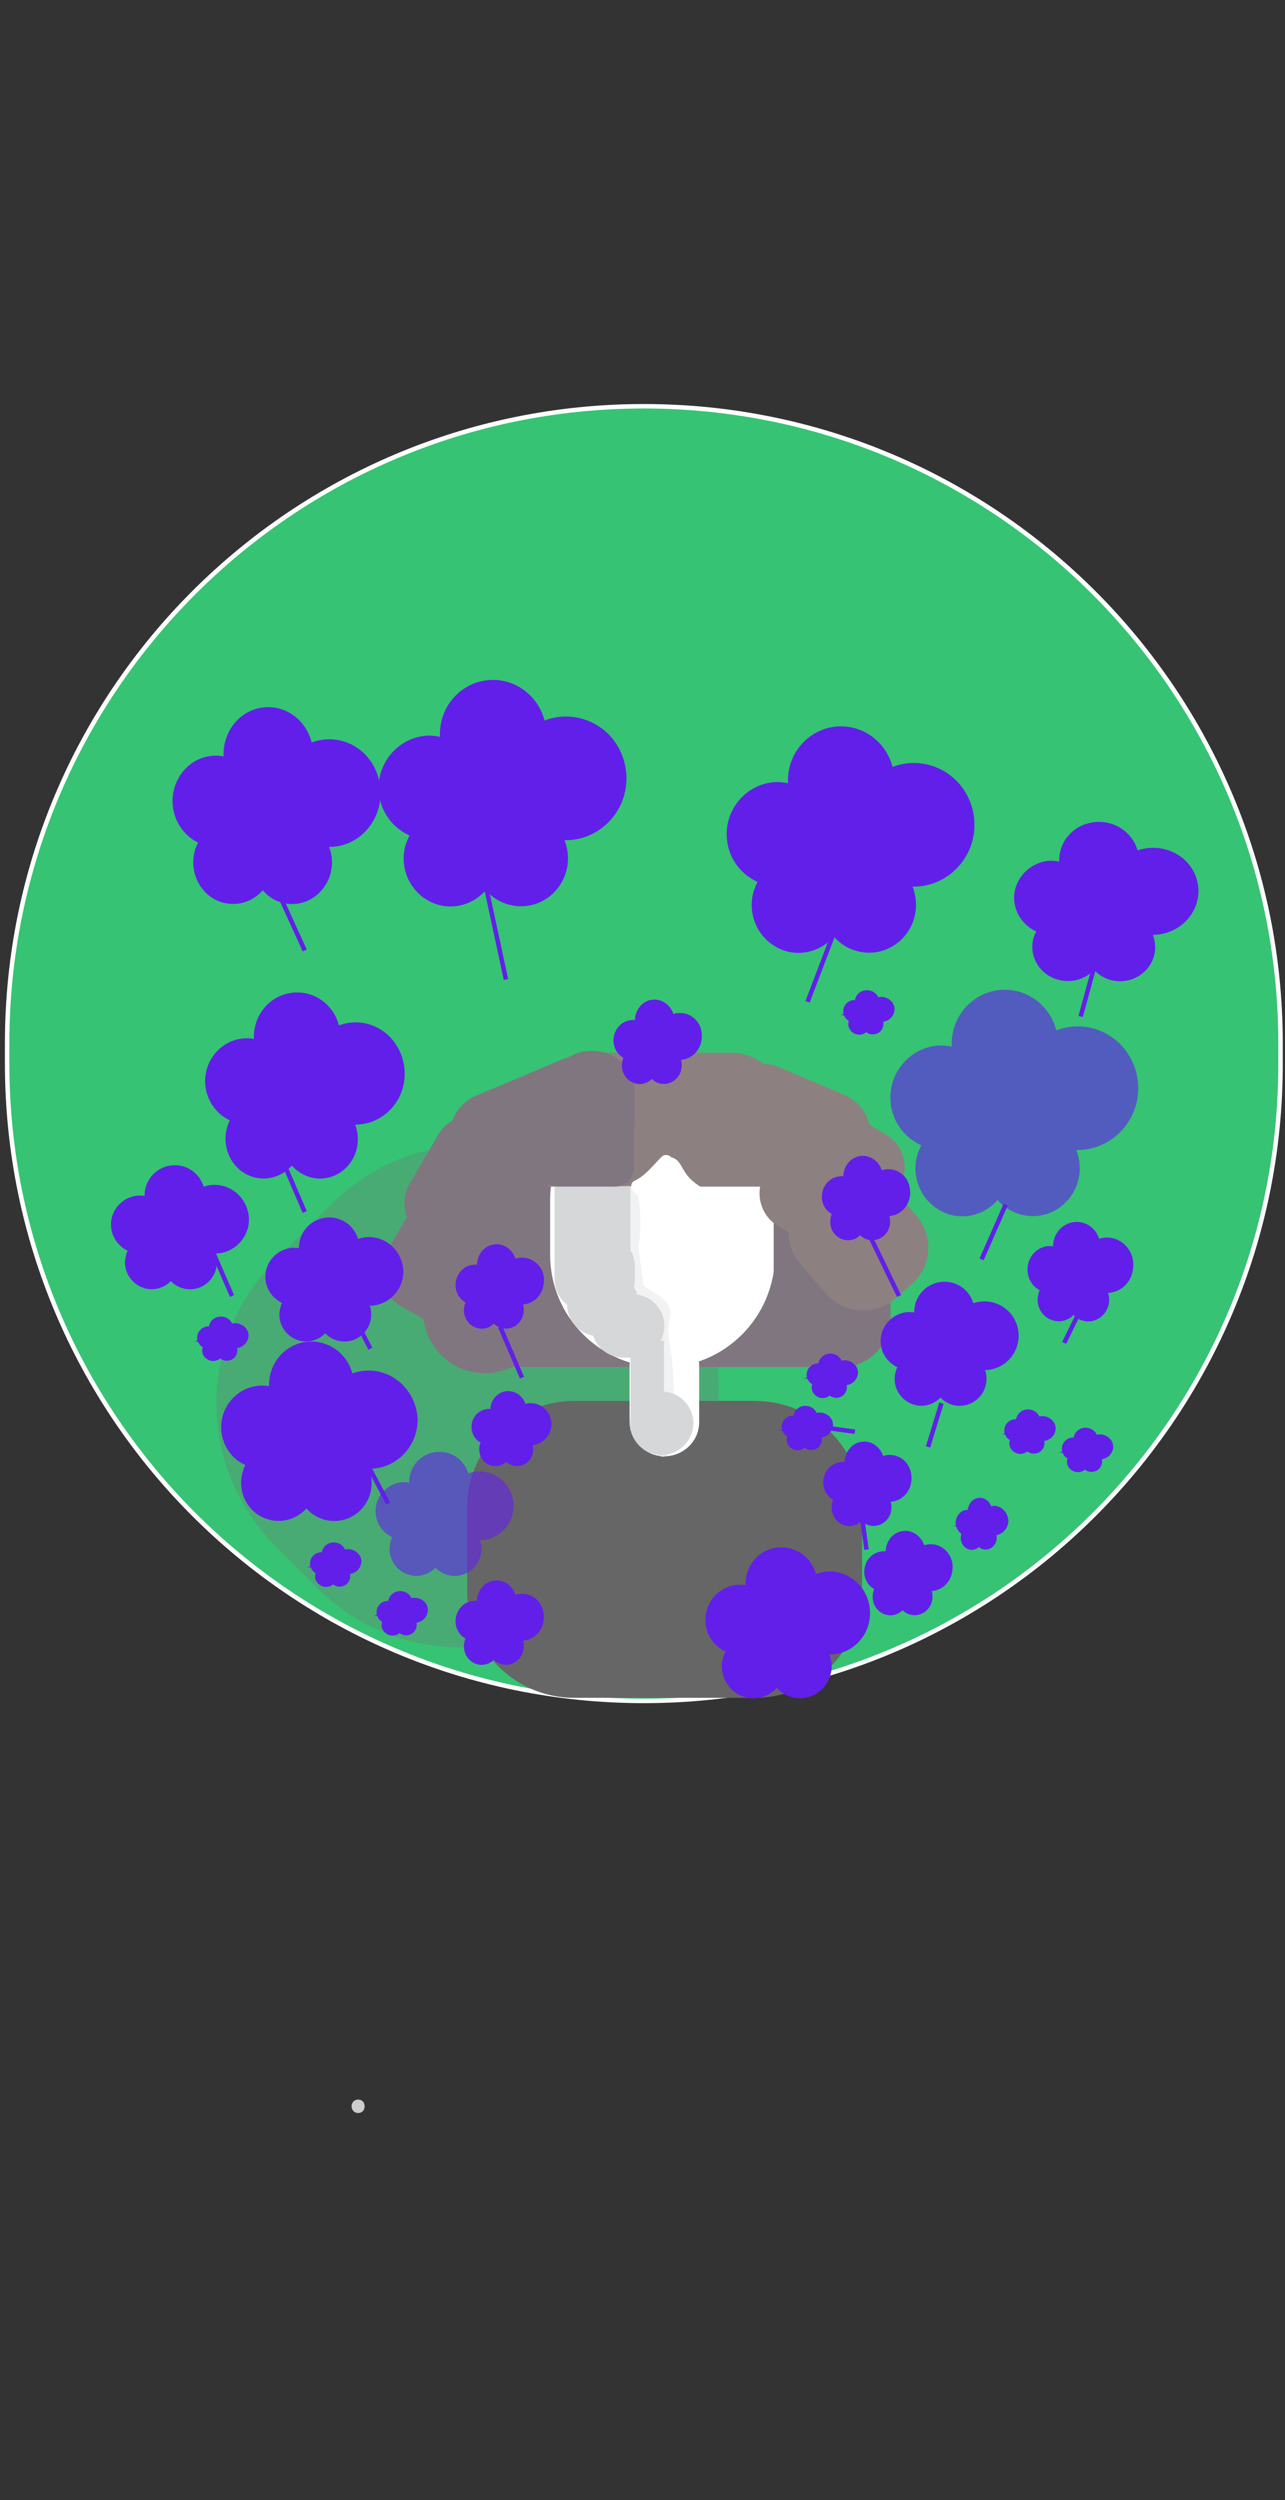 <?xml version="1.0" encoding="utf-8"?>
<!-- Generator: Adobe Illustrator 21.1.0, SVG Export Plug-In . SVG Version: 6.00 Build 0)  -->
<svg version="1.1" xmlns="http://www.w3.org/2000/svg" xmlns:xlink="http://www.w3.org/1999/xlink" x="0px" y="0px"
	 viewBox="0 0 288 560" style="enable-background:new 0 0 288 560;" xml:space="preserve">
<rect x="0" y="0" width="288" height="560" fill="#333333" stroke="none"/>
<style type="text/css">
	.st0{fill:#36C373;stroke:#FFFFFF;stroke-miterlimit:10;}
	.st1{fill:#48AB73;stroke:#48AB73;stroke-linecap:round;stroke-miterlimit:10;}
	.st2{fill:#807680;stroke:#807680;stroke-miterlimit:10;}
	.st3{fill:#F2F2F2;}
	.st4{fill:#FFFFFF;stroke:#FFFFFF;stroke-miterlimit:10;}
	.st5{fill:#FFFFFF;}
	.st6{fill:#666666;stroke:#666666;stroke-miterlimit:10;}
	.st7{fill:#8D8080;stroke:#8D8080;stroke-miterlimit:10;}
	.st8{fill:#E6E6E6;}
	.st9{fill:#D5D7D8;stroke:#D5D7D8;stroke-miterlimit:10;}
	.st10{fill:#CCCCCC;}
	.st11{fill:#999999;}
	.st12{fill:#898599;}
	.st13{fill:#621FEA;stroke:#621FEA;stroke-miterlimit:10;}
	.st14{opacity:0.63;}
	.st15{fill:none;stroke:#621FEA;stroke-miterlimit:10;}
	.st16{opacity:0.6;}
</style>
<g id="Layer_1">
	<path class="st0" d="M144.3,381L144.3,381C65.5,381,1.6,317.1,1.6,238.2v-4.5C1.6,154.9,65.5,91,144.3,91h0
		c78.8,0,142.7,63.9,142.7,142.7v4.5C287.1,317.1,223.2,381,144.3,381z"/>
	<path class="st1" d="M147.4,342.9L135,355.3c-17.6,17.6-46,17.6-63.6,0l-9.2-9.2c-17.6-17.6-17.6-46,0-63.6l12.4-12.4
		c17.6-17.6,46-17.6,63.6,0l9.2,9.2C165,296.8,165,325.3,147.4,342.9z"/>
	<rect x="114.6" y="258.5" class="st2" width="66.3" height="47.2"/>
	<g>
		<g>
			<path class="st3" d="M154,295c-3.2-2-6.3-4-9.5-6c-1.6-1-3.1,1.6-1.5,2.6c3.2,2,6.3,4,9.5,6C154.1,298.7,155.7,296.1,154,295
				L154,295z"/>
		</g>
	</g>
	<path class="st4" d="M148.5,305.8L148.5,305.8c-13.6,0-24.7-11.1-24.7-24.7v-12.4c0-13.6,11.1-24.7,24.7-24.7h0
		c13.6,0,24.7,11.1,24.7,24.7V281C173.2,294.7,162.2,305.8,148.5,305.8z"/>
	<g>
		<g>
			<path class="st5" d="M142.8,246.8c1.9,0,1.9-3,0-3C140.8,243.8,140.8,246.8,142.8,246.8L142.8,246.8z"/>
		</g>
	</g>
	<g>
		<g>
			<path class="st5" d="M141.4,247.1c-3.5,5.7-3.8,12.1-3,18.6c0.6,4.8,2.5,8.6-1.2,12.6c-1,1.1-2.1,1.6-2.5,3.2
				c-0.4,1.9,0.7,2.8,1.6,4.2c1.3,0.7,1.8,1.9,1.5,3.5c-0.1,0.2-0.2,0.4-0.2,0.6c0.2,0.8,0.1,1.2,0.7,2c2.8,3.6,12.4,2,16.2,1.3
				c1.9-0.3,1.1-3.2-0.8-2.9c-1.8,0.3-11.2,1.7-12.4-0.1c-0.5-0.7,0.3-2,0.1-2.8c-0.3-1.5-1.7-2-2.4-3.2c-1.7-2.9,0.9-3.5,2.4-5.2
				c2.4-2.9,1.1-6.5,0.6-9.8c-1.1-7-1.8-14,2-20.4C145,246.9,142.4,245.4,141.4,247.1L141.4,247.1z"/>
		</g>
	</g>
	<g>
		<g>
			<path class="st5" d="M144.9,257.8c-0.3-4.1,1.3-8.1,4.6-10.7c1.5-1.2,0-3.8-1.5-2.6c-4.2,3.2-6.5,8-6.1,13.3
				C142.1,259.7,145.1,259.8,144.9,257.8L144.9,257.8z"/>
		</g>
	</g>
	<g>
		<g>
			<path class="st5" d="M143.1,250.6c-2.8,5.4-3.5,11.2-2.3,17.1c0.4,1.9,3.3,1.1,2.9-0.8c-1-5.1-0.3-10.2,2-14.8
				C146.5,250.4,143.9,248.9,143.1,250.6L143.1,250.6z"/>
		</g>
	</g>
	<g>
		<g>
			<path class="st5" d="M-7.7,118.3c1.9,0,1.9-3,0-3C-9.7,115.3-9.7,118.3-7.7,118.3L-7.7,118.3z"/>
		</g>
	</g>
	<path class="st6" d="M169.2,379.8h-40.5c-13,0-23.5-10.5-23.5-23.5v-18.5c0-13,10.5-23.5,23.5-23.5h40.5c13,0,23.5,10.5,23.5,23.5
		v18.5C192.7,369.3,182.2,379.8,169.2,379.8z"/>
	<rect x="121.3" y="245.8" class="st7" width="54" height="19.5"/>
	<path class="st7" d="M163.8,236.3h-31c-6.4,0-11.5,5.1-11.5,11.5v0c0,6.4,5.1,11.5,11.5,11.5h31c6.4,0,11.5-5.1,11.5-11.5v0
		C175.3,241.5,170.1,236.3,163.8,236.3z"/>
	<path class="st4" d="M148.9,325.7L148.9,325.7c-4,0-7.3-3.3-7.3-7.3v-12.4c0-4,3.3-7.3,7.3-7.3h0c4,0,7.3,3.3,7.3,7.3v12.4
		C156.3,322.4,153,325.7,148.9,325.7z"/>
	<g>
		<path class="st3" d="M141.6,268.5c0.7,5.1,0.4,10.4-1.1,15.4c-0.2,0.6-0.4,1.2-0.2,1.8c0.1,0.7,0.7,1.3,1.2,1.8
			c1.9,1.8,3.9,3.4,6,4.9c0.4,0.3,0.9,0.6,1.1,1.1c0.3,0.7-0.1,1.4-0.3,2.2c-0.3,1.1-0.1,2.2,0.1,3.3c1.1,8.1,1.4,16.3,0.7,24.4"/>
		<g>
			<path class="st3" d="M140.1,268.5c0.3,2.6,0.5,5.1,0.3,7.7c-0.2,2.8-1.7,6.2-1.5,9c0.2,3,3.3,4.5,5.3,6.4c3.6,3.4,3.1,9,3.5,13.9
				c0.5,6,0.4,11.9,0,17.9c-0.1,1.9,2.9,1.9,3,0c0.4-6,0.5-11.9,0-17.9c-0.2-2.7-1-5.5-0.9-8.2c0-1.5,0.9-3.1,0.2-4.6
				c-1.6-3.5-7.8-4-7.9-8.4c-0.1-2.2,1.1-4.9,1.3-7.2c0.3-2.9,0.1-5.7-0.2-8.6C142.9,266.6,139.9,266.5,140.1,268.5L140.1,268.5z"/>
		</g>
	</g>
	<g>
		<g>
			<path class="st8" d="M148.6,326.3c1.9,0,1.9-3,0-3C146.7,323.3,146.7,326.3,148.6,326.3L148.6,326.3z"/>
		</g>
	</g>
	<g>
		<g>
			<path class="st3" d="M140.8,268.7c1.9,0,1.9-3,0-3C138.8,265.7,138.8,268.7,140.8,268.7L140.8,268.7z"/>
		</g>
	</g>
	<rect x="124.8" y="266.2" class="st9" width="16" height="20.4"/>
	<path class="st9" d="M141.8,303.6h-2.1c-3.7,0-6.6-3-6.6-6.6v0c0-3.7,3-6.6,6.6-6.6h2.1c3.7,0,6.6,3,6.6,6.6v0
		C148.4,300.6,145.5,303.6,141.8,303.6z"/>
	<path class="st9" d="M133.5,293.2h-2.1c-3.7,0-6.6-3-6.6-6.6v0c0-3.7,3-6.6,6.6-6.6h2.1c3.7,0,6.6,3,6.6,6.6v0
		C140.1,290.2,137.1,293.2,133.5,293.2z"/>
	<path class="st9" d="M135.2,293.2h-2.3c-3.7,0-6.6-3-6.6-6.6v-2.9c0-3.7,3-6.6,6.6-6.6h2.3c3.7,0,6.6,3,6.6,6.6v2.9
		C141.8,290.2,138.8,293.2,135.2,293.2z"/>
	<path class="st9" d="M136.1,298.8h-1.9c-3.7,0-6.6-3-6.6-6.6l0,0c0-3.7,3-6.6,6.6-6.6h1.9c3.7,0,6.6,3,6.6,6.6l0,0
		C142.7,295.8,139.8,298.8,136.1,298.8z"/>
	<rect x="141.8" y="300.8" class="st9" width="6.5" height="19.2"/>
	<path class="st9" d="M148.3,325.4L148.3,325.4c-3.7,0-6.6-3-6.6-6.6l0,0c0-3.7,3-6.6,6.6-6.6h0c3.7,0,6.6,3,6.6,6.6l0,0
		C154.9,322.4,151.9,325.4,148.3,325.4z"/>
	<path class="st2" d="M125.1,265.3h12.7c2.1,0,3.8-1.7,3.8-3.8v-16c0-2.1-1.7-3.8-3.8-3.8h-12.7c-2.1,0-3.8,1.7-3.8,3.8v16
		C121.3,263.6,123,265.3,125.1,265.3z"/>
	<path class="st2" d="M132.4,259.6h0.5c4.9,0,8.9-4,8.9-8.9v-5.9c0-4.9-4-8.9-8.9-8.9h-0.5c-4.9,0-8.9,4-8.9,8.9v5.9
		C123.5,255.7,127.5,259.6,132.4,259.6z"/>
	<g>
		<g>
			<path class="st10" d="M80.3,473.3c1.9,0,1.9-3,0-3C78.3,470.3,78.3,473.3,80.3,473.3L80.3,473.3z"/>
		</g>
	</g>
	<g>
		<g>
			<path class="st11" d="M122.3,248.8c1.9,0,1.9-3,0-3C120.4,245.8,120.4,248.8,122.3,248.8L122.3,248.8z"/>
		</g>
	</g>
	<g>
		<g>
			<path class="st12" d="M120.9,247.7c0.1,0.7,0.2,1.5,0.3,2.2c0.9-0.4,1.8-0.8,2.7-1.2c0,0.1-0.1-0.3-0.1-0.3c0,0-0.1-0.4-0.1-0.3
				c0-0.2,0-0.4,0-0.5c0,0,0-0.5,0-0.3c0.1-0.8-0.2-1.6-1-1.8c-0.7-0.2-1.7,0.2-1.8,1c-0.2,1.3-0.1,2.5,0.5,3.7
				c0.3,0.7,1.3,0.9,1.9,0.6c0.7-0.3,1-1,0.9-1.8c-0.1-0.7-0.2-1.5-0.3-2.2c-0.1-0.8-1.1-1.2-1.8-1
				C121.1,246.1,120.8,246.9,120.9,247.7L120.9,247.7z"/>
		</g>
	</g>
	<g>
		<g>
			<path class="st5" d="M143.9,267.4c2.8-1.2,4.9-2.9,6.3-5.7c-0.9-0.3-1.9-0.5-2.8-0.8c0.2,2.2,0.6,4.5,2.4,5.9
				c2.2,1.7,5.8,2.1,8.3,2.9c1.6,0.5,2.7-2.1,1.2-2.7c-1.9-0.8-3.7-1.9-5.1-3.5c-1-1.1-1.6-3-2.7-3.8c-2-1.4-3.6,0.5-4.3,2.2
				c1,0.3,1.9,0.5,2.9,0.8c0.2-0.7,0.5-1.4,0.7-2.1c0.5-1.4-1.5-2.5-2.5-1.5c-1.9,1.9-3.7,4.3-6.1,5.4c-1.4,0.7-0.6,2.8,0.8,2.8
				c2.7,0,8.4,1,7.5-3.4c-0.4-1.8-2.7-1.1-2.9,0.4c-0.3,2.3,0.1,4.2,1.1,6.2c0.8,1.7,3.4,0.2,2.6-1.5c-0.8-1.6-0.9-3-0.7-4.7
				c-1,0.1-2,0.3-2.9,0.4c-0.1-0.7-4-0.4-4.6-0.4c0.3,0.9,0.5,1.9,0.8,2.8c2.7-1.3,4.7-3.8,6.7-5.9c-0.8-0.5-1.7-1-2.5-1.5
				c-0.2,0.7-0.5,1.4-0.7,2.1c-0.6,1.9,2.2,2.5,2.9,0.8c-0.5-0.7-0.4-0.6,0.1,0.4c0.3,0.5,0.7,1.1,1.1,1.5c0.5,0.6,1,1.2,1.5,1.7
				c1.5,1.4,3.2,2.5,5,3.3c0.4-0.9,0.8-1.8,1.2-2.7c-1.7-0.5-3.5-1-5.2-1.6c-2.4-0.9-3.1-1.8-3.4-4.3c-0.1-1.3-2.1-2.2-2.8-0.8
				c-1,2-2.4,3.5-4.5,4.3C141.3,265.2,142.1,268.1,143.9,267.4L143.9,267.4z"/>
		</g>
	</g>
	<g>
		<g>
			<path class="st5" d="M156.8,281.6c1.9,0,1.9-3,0-3C154.8,278.6,154.8,281.6,156.8,281.6L156.8,281.6z"/>
		</g>
	</g>
	<g>
		<g>
			<path class="st5" d="M157.9,280.1c1.9,0,1.9-3,0-3C155.9,277.1,155.9,280.1,157.9,280.1L157.9,280.1z"/>
		</g>
	</g>
	<path class="st2" d="M104.2,281.7l-9-5.2c-3.9-2.2-5.2-7.2-3-11l6.4-11c2.2-3.9,7.2-5.2,11-3l9,5.2c3.9,2.2,5.2,7.2,3,11l-6.4,11
		C113,282.6,108.1,283.9,104.2,281.7z"/>
	<path class="st2" d="M108.7,307.1L108.7,307.1c-7.4,0-13.4-6-13.4-13.4V279c0-7.4,6-13.4,13.4-13.4h0c7.4,0,13.4,6,13.4,13.4v14.7
		C122.1,301.1,116.1,307.1,108.7,307.1z"/>
	<path class="st2" d="M188.4,305.8h-3.8c-5.9,0-10.7-4.8-10.7-10.7v-22.2c0-5.9,4.8-10.7,10.7-10.7h3.8c5.9,0,10.7,4.8,10.7,10.7
		V295C199.2,300.9,194.4,305.8,188.4,305.8z"/>
	<path class="st2" d="M134.4,257.4l-19.2,8.1c-4.7,2-10.1-0.2-12.1-4.9l-1.1-2.6c-2-4.7,0.2-10.1,4.9-12.1l19.2-8.1
		c4.7-2,10.1,0.2,12.1,4.9l1.1,2.6C141.3,250,139.1,255.4,134.4,257.4z"/>
	<path class="st7" d="M166.1,259.1l14.6,6.2c4.7,2,10.1-0.2,12.1-4.9l1.1-2.6c2-4.7-0.2-10.1-4.9-12.1l-14.6-6.2
		c-4.7-2-10.1,0.2-12.1,4.9l-1.1,2.6C159.2,251.7,161.4,257.1,166.1,259.1z"/>
	<path class="st7" d="M183.8,279.5l-9-5.2c-3.9-2.2-5.2-7.2-3-11l6.4-11c2.2-3.9,7.2-5.2,11-3l9,5.2c3.9,2.2,5.2,7.2,3,11l-6.4,11
		C192.6,280.4,187.7,281.7,183.8,279.5z"/>
	<path class="st2" d="M98.9,297.2l-9-5.2c-3.9-2.2-5.2-7.2-3-11l6.4-11c2.2-3.9,7.2-5.2,11-3l9,5.2c3.9,2.2,5.2,7.2,3,11l-6.4,11
		C107.7,298.2,102.8,299.5,98.9,297.2z"/>
	<path class="st7" d="M200.4,290.4l3.6-3.1c4.3-3.8,4.8-10.4,0.9-14.8l-5.7-6.5c-3.8-4.3-10.4-4.8-14.8-0.9l-3.6,3.1
		c-4.3,3.8-4.8,10.4-0.9,14.8l5.7,6.5C189.4,293.8,196.1,294.3,200.4,290.4z"/>
	<g>
		<path class="st13" d="M62.3,247.5c1.2,0.6,2.2,1.4,3,2.5c1.4-1.8,3.5-3,5.9-3.2c-1.1-1.5-1.8-3.4-2-5.4c-0.8,0.3-1.7,0.4-2.6,0.4
			c-2.2,0-4.2-0.8-5.7-2.1l-5.6,2.5l8.8-0.7C64.2,243.6,63.5,245.8,62.3,247.5z"/>
		<path class="st13" d="M79.7,229.5c-1.5,0-2.8,0.3-4.1,0.9c-0.8-4.3-4.5-7.6-9-7.6c-5.1,0-9.2,4.2-9.2,9.5c0,0.4,0,0.7,0.1,1.1
			c-0.9-0.3-1.9-0.4-2.9-0.3c-4.8,0.4-8.5,4.8-8.1,9.8c0.3,3.6,2.6,6.6,5.7,7.8c-0.4,0.7-0.7,1.4-0.9,2.3c-1.1,4.4,1.4,9,5.7,10.2
			c3.2,0.9,6.5-0.4,8.4-2.9c1.5,1.9,3.8,3.2,6.3,3.2c4.4,0,8-3.7,8-8.3c0-1.4-0.3-2.7-0.9-3.8c0.3,0,0.6,0,0.9,0
			c5.8,0,10.5-4.9,10.5-10.8C90.2,234.4,85.5,229.5,79.7,229.5z M60.9,239.7c1.6,1.3,3.6,2.1,5.7,2.1c0.9,0,1.8-0.1,2.6-0.4
			c0.2,2,0.9,3.9,2,5.4c-2.4,0.1-4.5,1.4-5.9,3.2c-0.8-1-1.8-1.9-3-2.5c1.2-1.7,1.9-3.8,1.7-6.1l-8.8,0.7L60.9,239.7z"/>
	</g>
	<g>
		<path class="st13" d="M36.2,277.7c0.8,0.4,1.5,0.9,2,1.6c0.9-1.2,2.4-2,4-2.1c-0.7-1-1.2-2.2-1.3-3.6c-0.6,0.2-1.2,0.3-1.8,0.3
			c-1.5,0-2.8-0.5-3.9-1.4l-3.8,1.6l6-0.5C37.5,275.2,37.1,276.6,36.2,277.7z"/>
		<path class="st13" d="M48.1,265.9c-1,0-1.9,0.2-2.8,0.6c-0.6-2.9-3.1-5-6.1-5c-3.5,0-6.3,2.8-6.3,6.3c0,0.2,0,0.5,0,0.7
			c-0.6-0.2-1.3-0.2-2-0.2c-3.3,0.3-5.8,3.2-5.5,6.5c0.2,2.4,1.8,4.3,3.9,5.1c-0.3,0.5-0.5,1-0.6,1.5c-0.8,2.9,1,5.9,3.9,6.7
			c2.2,0.6,4.4-0.3,5.7-1.9c1,1.3,2.6,2.1,4.3,2.1c3,0,5.5-2.5,5.5-5.5c0-0.9-0.2-1.8-0.6-2.5c0.2,0,0.4,0,0.6,0
			c4,0,7.2-3.2,7.2-7.2C55.2,269.1,52,265.9,48.1,265.9z M35.2,272.6c1.1,0.9,2.4,1.4,3.9,1.4c0.6,0,1.2-0.1,1.8-0.3
			c0.1,1.3,0.6,2.5,1.3,3.6c-1.6,0.1-3.1,0.9-4,2.1c-0.5-0.7-1.2-1.2-2-1.6c0.8-1.1,1.3-2.5,1.1-4l-6,0.5L35.2,272.6z"/>
	</g>
	<g class="st14">
		<path class="st13" d="M219.8,252.4c1.5,0.7,2.8,1.7,3.7,3c1.7-2.3,4.3-3.7,7.3-3.9c-1.4-1.9-2.2-4.2-2.4-6.6
			c-1,0.3-2.1,0.5-3.3,0.5c-2.7,0-5.2-1-7.1-2.6l-7,3l10.9-0.9C222.2,247.7,221.3,250.3,219.8,252.4z"/>
		<path class="st13" d="M241.5,230.4c-1.8,0-3.6,0.4-5.1,1.1c-1.1-5.3-5.7-9.3-11.2-9.3c-6.3,0-11.4,5.2-11.4,11.6
			c0,0.4,0,0.9,0.1,1.3c-1.2-0.3-2.4-0.5-3.7-0.4c-6,0.5-10.6,5.9-10.1,12c0.3,4.4,3.2,8.1,7.1,9.6c-0.5,0.8-0.9,1.8-1.2,2.8
			c-1.4,5.5,1.8,11,7.1,12.5c4,1.1,8.1-0.5,10.5-3.6c1.8,2.4,4.7,3.9,7.9,3.9c5.5,0,10-4.6,10-10.2c0-1.7-0.4-3.3-1.1-4.7
			c0.4,0,0.8,0.1,1.1,0.1c7.2,0,13.1-6,13.1-13.3C254.6,236.3,248.7,230.4,241.5,230.4z M218,242.8c2,1.6,4.4,2.6,7.1,2.6
			c1.1,0,2.2-0.2,3.3-0.5c0.2,2.5,1.1,4.7,2.4,6.6c-3,0.2-5.6,1.7-7.3,3.9c-1-1.3-2.2-2.3-3.7-3c1.5-2.1,2.3-4.7,2.1-7.4l-10.9,0.9
			L218,242.8z"/>
	</g>
	<g>
		<path class="st13" d="M208.8,303.9c0.8,0.4,1.5,0.9,2,1.6c0.9-1.2,2.4-2,4-2.1c-0.7-1-1.2-2.2-1.3-3.6c-0.6,0.2-1.2,0.3-1.8,0.3
			c-1.5,0-2.8-0.5-3.9-1.4l-3.8,1.6l6-0.5C210,301.3,209.6,302.8,208.8,303.9z"/>
		<path class="st13" d="M220.6,292c-1,0-1.9,0.2-2.8,0.6c-0.6-2.9-3.1-5-6.1-5c-3.5,0-6.3,2.8-6.3,6.3c0,0.2,0,0.5,0,0.7
			c-0.6-0.2-1.3-0.2-2-0.2c-3.3,0.3-5.8,3.2-5.5,6.5c0.2,2.4,1.8,4.3,3.9,5.1c-0.3,0.5-0.5,1-0.6,1.5c-0.8,2.9,1,5.9,3.9,6.7
			c2.2,0.6,4.4-0.3,5.7-1.9c1,1.3,2.6,2.1,4.3,2.1c3,0,5.5-2.5,5.5-5.5c0-0.9-0.2-1.8-0.6-2.5c0.2,0,0.4,0,0.6,0
			c4,0,7.2-3.2,7.2-7.2C227.8,295.2,224.6,292,220.6,292z M207.8,298.7c1.1,0.9,2.4,1.4,3.9,1.4c0.6,0,1.2-0.1,1.8-0.3
			c0.1,1.3,0.6,2.5,1.3,3.6c-1.6,0.1-3.1,0.9-4,2.1c-0.5-0.7-1.2-1.2-2-1.6c0.8-1.1,1.3-2.5,1.1-4l-6,0.5L207.8,298.7z"/>
	</g>
	<g>
		<path class="st13" d="M239.1,287.2c0.6,0.3,1.1,0.7,1.5,1.3c0.7-1,1.8-1.6,3-1.7c-0.6-0.8-0.9-1.8-1-2.8c-0.4,0.1-0.9,0.2-1.4,0.2
			c-1.1,0-2.2-0.4-3-1.1l-2.9,1.3l4.6-0.4C240.1,285.2,239.8,286.3,239.1,287.2z"/>
		<path class="st13" d="M248.1,277.7c-0.8,0-1.5,0.2-2.1,0.5c-0.4-2.3-2.4-4-4.7-4c-2.6,0-4.8,2.2-4.8,5c0,0.2,0,0.4,0,0.6
			c-0.5-0.1-1-0.2-1.5-0.2c-2.5,0.2-4.4,2.5-4.2,5.1c0.1,1.9,1.3,3.4,2.9,4.1c-0.2,0.4-0.4,0.8-0.5,1.2c-0.6,2.3,0.7,4.7,3,5.3
			c1.7,0.5,3.4-0.2,4.4-1.5c0.8,1,1.9,1.7,3.3,1.7c2.3,0,4.2-2,4.2-4.4c0-0.7-0.2-1.4-0.5-2c0.2,0,0.3,0,0.5,0c3,0,5.4-2.5,5.4-5.7
			C253.6,280.3,251.1,277.7,248.1,277.7z M238.4,283.1c0.8,0.7,1.8,1.1,3,1.1c0.5,0,0.9-0.1,1.4-0.2c0.1,1.1,0.5,2,1,2.8
			c-1.2,0.1-2.3,0.7-3,1.7c-0.4-0.5-0.9-1-1.5-1.3c0.6-0.9,1-2,0.9-3.2l-4.6,0.4L238.4,283.1z"/>
	</g>
	<g>
		<path class="st13" d="M191.9,334.3c0.5,0.3,1,0.6,1.3,1.1c0.6-0.8,1.5-1.3,2.5-1.4c-0.5-0.7-0.8-1.5-0.8-2.4
			c-0.4,0.1-0.7,0.2-1.1,0.2c-0.9,0-1.8-0.3-2.5-0.9l-2.4,1.1l3.8-0.3C192.7,332.6,192.4,333.6,191.9,334.3z"/>
		<path class="st13" d="M199.4,326.4c-0.6,0-1.2,0.1-1.8,0.4c-0.4-1.9-2-3.4-3.9-3.4c-2.2,0-3.9,1.9-3.9,4.2c0,0.2,0,0.3,0,0.5
			c-0.4-0.1-0.8-0.2-1.3-0.1c-2.1,0.2-3.6,2.1-3.5,4.3c0.1,1.6,1.1,2.9,2.4,3.4c-0.2,0.3-0.3,0.6-0.4,1c-0.5,2,0.6,4,2.5,4.5
			c1.4,0.4,2.8-0.2,3.6-1.3c0.6,0.9,1.6,1.4,2.7,1.4c1.9,0,3.5-1.6,3.5-3.7c0-0.6-0.1-1.2-0.4-1.7c0.1,0,0.3,0,0.4,0
			c2.5,0,4.5-2.1,4.5-4.8S201.9,326.4,199.4,326.4z M191.3,330.9c0.7,0.6,1.5,0.9,2.5,0.9c0.4,0,0.8-0.1,1.1-0.2
			c0.1,0.9,0.4,1.7,0.8,2.4c-1,0.1-1.9,0.6-2.5,1.4c-0.3-0.5-0.8-0.8-1.3-1.1c0.5-0.7,0.8-1.7,0.7-2.7l-3.8,0.3L191.3,330.9z"/>
	</g>
	<g>
		<path class="st13" d="M171.6,367c1,0.5,1.8,1.1,2.5,2c1.1-1.5,2.9-2.5,4.8-2.6c-0.9-1.2-1.5-2.7-1.6-4.4c-0.7,0.2-1.4,0.3-2.2,0.3
			c-1.8,0-3.4-0.6-4.7-1.7l-4.6,2l7.2-0.6C173.1,363.9,172.6,365.7,171.6,367z"/>
		<path class="st13" d="M185.9,352.5c-1.2,0-2.3,0.3-3.4,0.7c-0.7-3.5-3.7-6.1-7.4-6.1c-4.2,0-7.5,3.4-7.5,7.7c0,0.3,0,0.6,0.1,0.9
			c-0.8-0.2-1.6-0.3-2.4-0.2c-4,0.3-7,3.9-6.7,7.9c0.2,2.9,2.1,5.3,4.7,6.3c-0.3,0.6-0.6,1.2-0.8,1.8c-0.9,3.6,1.2,7.3,4.7,8.2
			c2.6,0.7,5.3-0.3,6.9-2.4c1.2,1.6,3.1,2.6,5.2,2.6c3.7,0,6.6-3,6.6-6.7c0-1.1-0.3-2.2-0.8-3.1c0.2,0,0.5,0,0.8,0
			c4.8,0,8.6-3.9,8.6-8.8C194.5,356.4,190.6,352.5,185.9,352.5z M170.4,360.7c1.3,1.1,2.9,1.7,4.7,1.7c0.8,0,1.5-0.1,2.2-0.3
			c0.1,1.6,0.7,3.1,1.6,4.4c-2,0.1-3.7,1.1-4.8,2.6c-0.6-0.8-1.5-1.5-2.5-2c1-1.4,1.5-3.1,1.4-4.9l-7.2,0.6L170.4,360.7z"/>
	</g>
	<g>
		<path class="st13" d="M201.1,354.4c0.5,0.3,1,0.6,1.3,1.1c0.6-0.8,1.5-1.3,2.5-1.4c-0.5-0.7-0.8-1.5-0.8-2.4
			c-0.4,0.1-0.7,0.2-1.1,0.2c-0.9,0-1.8-0.3-2.5-0.9l-2.4,1.1l3.8-0.3C201.9,352.7,201.6,353.6,201.1,354.4z"/>
		<path class="st13" d="M208.6,346.4c-0.6,0-1.2,0.1-1.8,0.4c-0.4-1.9-2-3.4-3.9-3.4c-2.2,0-3.9,1.9-3.9,4.2c0,0.2,0,0.3,0,0.5
			c-0.4-0.1-0.8-0.2-1.3-0.1c-2.1,0.2-3.6,2.1-3.5,4.3c0.1,1.6,1.1,2.9,2.4,3.4c-0.2,0.3-0.3,0.6-0.4,1c-0.5,2,0.6,4,2.5,4.5
			c1.4,0.4,2.8-0.2,3.6-1.3c0.6,0.9,1.6,1.4,2.7,1.4c1.9,0,3.5-1.6,3.5-3.7c0-0.6-0.1-1.2-0.4-1.7c0.1,0,0.3,0,0.4,0
			c2.5,0,4.5-2.1,4.5-4.8C213.1,348.6,211.1,346.4,208.6,346.4z M200.5,350.9c0.7,0.6,1.5,0.9,2.5,0.9c0.4,0,0.8-0.1,1.1-0.2
			c0.1,0.9,0.4,1.7,0.8,2.4c-1,0.1-1.9,0.6-2.5,1.4c-0.3-0.5-0.8-0.8-1.3-1.1c0.5-0.7,0.8-1.7,0.7-2.7l-3.8,0.3L200.5,350.9z"/>
	</g>
	<g>
		<path class="st13" d="M218.6,342.5c0.3,0.1,0.5,0.4,0.7,0.6c0.3-0.5,0.8-0.8,1.4-0.8c-0.3-0.4-0.4-0.9-0.5-1.4
			c-0.2,0.1-0.4,0.1-0.6,0.1c-0.5,0-1-0.2-1.4-0.5l-1.4,0.6l2.1-0.2C219,341.5,218.9,342,218.6,342.5z"/>
		<path class="st13" d="M222.8,337.8c-0.4,0-0.7,0.1-1,0.2c-0.2-1.1-1.1-2-2.2-2c-1.2,0-2.2,1.1-2.2,2.5c0,0.1,0,0.2,0,0.3
			c-0.2-0.1-0.5-0.1-0.7-0.1c-1.2,0.1-2.1,1.3-2,2.6c0.1,0.9,0.6,1.7,1.4,2c-0.1,0.2-0.2,0.4-0.2,0.6c-0.3,1.2,0.3,2.3,1.4,2.7
			c0.8,0.2,1.6-0.1,2.1-0.8c0.4,0.5,0.9,0.8,1.5,0.8c1.1,0,2-1,2-2.2c0-0.4-0.1-0.7-0.2-1c0.1,0,0.1,0,0.2,0c1.4,0,2.6-1.3,2.6-2.8
			C225.4,339.1,224.2,337.8,222.8,337.8z M218.2,340.4c0.4,0.3,0.9,0.5,1.4,0.5c0.2,0,0.4,0,0.6-0.1c0,0.5,0.2,1,0.5,1.4
			c-0.6,0-1.1,0.4-1.4,0.8c-0.2-0.3-0.4-0.5-0.7-0.6c0.3-0.4,0.5-1,0.4-1.6l-2.1,0.2L218.2,340.4z"/>
	</g>
	<g>
		<path class="st13" d="M144.9,235.3c0.5,0.3,1,0.6,1.3,1.1c0.6-0.8,1.5-1.3,2.5-1.4c-0.5-0.7-0.8-1.5-0.8-2.4
			c-0.4,0.1-0.7,0.2-1.1,0.2c-0.9,0-1.8-0.3-2.5-0.9l-2.4,1.1l3.8-0.3C145.7,233.6,145.4,234.6,144.9,235.3z"/>
		<path class="st13" d="M152.4,227.4c-0.6,0-1.2,0.1-1.8,0.4c-0.4-1.9-2-3.4-3.9-3.4c-2.2,0-3.9,1.9-3.9,4.2c0,0.2,0,0.3,0,0.5
			c-0.4-0.1-0.8-0.2-1.3-0.1c-2.1,0.2-3.6,2.1-3.5,4.3c0.1,1.6,1.1,2.9,2.4,3.4c-0.2,0.3-0.3,0.6-0.4,1c-0.5,2,0.6,4,2.5,4.5
			c1.4,0.4,2.8-0.2,3.6-1.3c0.6,0.9,1.6,1.4,2.7,1.4c1.9,0,3.5-1.6,3.5-3.7c0-0.6-0.1-1.2-0.4-1.7c0.1,0,0.3,0,0.4,0
			c2.5,0,4.5-2.1,4.5-4.8C156.9,229.5,154.9,227.4,152.4,227.4z M144.3,231.9c0.7,0.6,1.5,0.9,2.5,0.9c0.4,0,0.8-0.1,1.1-0.2
			c0.1,0.9,0.4,1.7,0.8,2.4c-1,0.1-1.9,0.6-2.5,1.4c-0.3-0.5-0.8-0.8-1.3-1.1c0.5-0.7,0.8-1.7,0.7-2.7l-3.8,0.3L144.3,231.9z"/>
	</g>
	<g>
		<path class="st13" d="M183.1,193.4c1.5,0.7,2.8,1.7,3.7,3c1.7-2.3,4.3-3.7,7.3-3.9c-1.4-1.9-2.2-4.2-2.4-6.6
			c-1,0.3-2.1,0.5-3.3,0.5c-2.7,0-5.2-1-7.1-2.6l-7,3l10.9-0.9C185.5,188.7,184.6,191.3,183.1,193.4z"/>
		<path class="st13" d="M204.8,171.4c-1.8,0-3.6,0.4-5.1,1.1c-1.1-5.3-5.7-9.3-11.2-9.3c-6.3,0-11.4,5.2-11.4,11.6
			c0,0.4,0,0.9,0.1,1.3c-1.2-0.3-2.4-0.5-3.7-0.4c-6,0.5-10.6,5.9-10.1,12c0.3,4.4,3.2,8.1,7.1,9.6c-0.5,0.8-0.9,1.8-1.2,2.8
			c-1.4,5.5,1.8,11,7.1,12.5c4,1.1,8.1-0.5,10.5-3.6c1.8,2.4,4.7,3.9,7.9,3.9c5.5,0,10-4.6,10-10.2c0-1.7-0.4-3.3-1.1-4.7
			c0.4,0,0.8,0.1,1.1,0.1c7.2,0,13.1-6,13.1-13.3C217.9,177.3,212,171.4,204.8,171.4z M181.3,183.8c2,1.6,4.4,2.6,7.1,2.6
			c1.1,0,2.2-0.2,3.3-0.5c0.2,2.5,1.1,4.7,2.4,6.6c-3,0.2-5.6,1.7-7.3,3.9c-1-1.3-2.2-2.3-3.7-3c1.5-2.1,2.3-4.7,2.1-7.4l-10.9,0.9
			L181.3,183.8z"/>
	</g>
	<g>
		<path class="st13" d="M55.7,185.1c1.2,0.6,2.3,1.5,3.1,2.6c1.4-1.9,3.6-3.2,6.1-3.4c-1.1-1.6-1.9-3.6-2-5.7
			c-0.9,0.3-1.8,0.4-2.8,0.4c-2.3,0-4.3-0.8-6-2.2l-5.9,2.6l9.1-0.8C57.7,181.1,57,183.3,55.7,185.1z"/>
		<path class="st13" d="M73.8,166.1c-1.5,0-3,0.3-4.3,0.9c-0.9-4.6-4.7-8.1-9.4-8.1c-5.3,0-9.5,4.5-9.5,10.1c0,0.4,0,0.8,0.1,1.1
			c-1-0.3-2-0.4-3.1-0.3c-5,0.4-8.8,5.1-8.4,10.4c0.3,3.8,2.7,7,5.9,8.3c-0.4,0.7-0.8,1.5-1,2.4c-1.2,4.7,1.5,9.6,6,10.8
			c3.4,0.9,6.8-0.4,8.8-3.1c1.5,2.1,3.9,3.4,6.6,3.4c4.6,0,8.4-4,8.4-8.8c0-1.5-0.3-2.9-1-4.1c0.3,0,0.6,0.1,1,0.1
			c6,0,10.9-5.2,10.9-11.5C84.8,171.2,79.9,166.1,73.8,166.1z M54.2,176.8c1.6,1.4,3.7,2.2,6,2.2c1,0,1.9-0.2,2.8-0.4
			c0.2,2.1,0.9,4.1,2,5.7c-2.5,0.1-4.7,1.4-6.1,3.4c-0.8-1.1-1.9-2-3.1-2.6c1.3-1.8,1.9-4.1,1.8-6.4l-9.1,0.8L54.2,176.8z"/>
	</g>
	<g>
		<path class="st13" d="M105.2,183c1.5,0.7,2.8,1.7,3.7,3c1.7-2.3,4.3-3.7,7.3-3.9c-1.4-1.9-2.2-4.2-2.4-6.6c-1,0.3-2.1,0.5-3.3,0.5
			c-2.7,0-5.2-1-7.1-2.6l-7,3l10.9-0.9C107.5,178.3,106.7,180.9,105.2,183z"/>
		<path class="st13" d="M126.8,161c-1.8,0-3.6,0.4-5.1,1.1c-1.1-5.3-5.7-9.3-11.2-9.3c-6.3,0-11.4,5.2-11.4,11.6
			c0,0.4,0,0.9,0.1,1.3c-1.2-0.3-2.4-0.5-3.7-0.4c-6,0.5-10.6,5.9-10.1,12c0.3,4.4,3.2,8.1,7.1,9.6c-0.5,0.8-0.9,1.8-1.2,2.8
			c-1.4,5.5,1.8,11,7.1,12.5c4,1.1,8.1-0.5,10.5-3.6c1.8,2.4,4.7,3.9,7.9,3.9c5.5,0,10-4.6,10-10.2c0-1.7-0.4-3.3-1.1-4.7
			c0.4,0,0.8,0.1,1.1,0.1c7.2,0,13.1-6,13.1-13.3C139.9,166.9,134.1,161,126.8,161z M103.4,173.4c2,1.6,4.4,2.6,7.1,2.6
			c1.1,0,2.2-0.2,3.3-0.5c0.2,2.5,1.1,4.7,2.4,6.6c-3,0.2-5.6,1.7-7.3,3.9c-1-1.3-2.2-2.3-3.7-3c1.5-2.1,2.3-4.7,2.1-7.4l-10.9,0.9
			L103.4,173.4z"/>
	</g>
	<g>
		<path class="st13" d="M242.4,205.8c1.1,0.5,2,1.2,2.8,2.1c1.3-1.6,3.2-2.6,5.4-2.7c-1-1.3-1.6-2.9-1.8-4.6
			c-0.8,0.2-1.6,0.3-2.4,0.3c-2,0-3.8-0.7-5.3-1.8l-5.2,2.1l8.1-0.6C244.1,202.5,243.5,204.3,242.4,205.8z"/>
		<path class="st13" d="M258.4,190.4c-1.3,0-2.6,0.3-3.8,0.7c-0.8-3.7-4.2-6.5-8.3-6.5c-4.7,0-8.4,3.6-8.4,8.1c0,0.3,0,0.6,0.1,0.9
			c-0.9-0.2-1.8-0.3-2.7-0.3c-4.4,0.3-7.8,4.1-7.5,8.4c0.3,3.1,2.4,5.7,5.2,6.7c-0.4,0.6-0.7,1.2-0.9,1.9c-1,3.8,1.3,7.7,5.3,8.7
			c3,0.8,6-0.3,7.8-2.5c1.4,1.7,3.5,2.8,5.8,2.8c4.1,0,7.4-3.2,7.4-7.1c0-1.2-0.3-2.3-0.8-3.3c0.3,0,0.6,0,0.8,0
			c5.3,0,9.7-4.2,9.7-9.3C268.1,194.5,263.8,190.4,258.4,190.4z M241.1,199.1c1.4,1.1,3.3,1.8,5.3,1.8c0.8,0,1.7-0.1,2.4-0.3
			c0.2,1.7,0.8,3.3,1.8,4.6c-2.2,0.1-4.1,1.2-5.4,2.7c-0.7-0.9-1.6-1.6-2.8-2.1c1.1-1.5,1.7-3.3,1.6-5.2l-8.1,0.6L241.1,199.1z"/>
	</g>
	<g>
		<path class="st13" d="M73.8,351.5c0.3,0.1,0.5,0.3,0.7,0.5c0.3-0.4,0.8-0.7,1.4-0.7c-0.3-0.3-0.4-0.8-0.5-1.2
			c-0.2,0.1-0.4,0.1-0.6,0.1c-0.5,0-1-0.2-1.4-0.5l-1.4,0.6l2.1-0.2C74.2,350.6,74.1,351.1,73.8,351.5z"/>
		<path class="st13" d="M78,347.5c-0.4,0-0.7,0.1-1,0.2c-0.2-1-1.1-1.7-2.2-1.7c-1.2,0-2.2,0.9-2.2,2.1c0,0.1,0,0.2,0,0.2
			c-0.2-0.1-0.5-0.1-0.7-0.1c-1.2,0.1-2,1.1-1.9,2.2c0.1,0.8,0.6,1.5,1.4,1.7c-0.1,0.2-0.2,0.3-0.2,0.5c-0.3,1,0.3,2,1.4,2.3
			c0.8,0.2,1.6-0.1,2-0.7c0.4,0.4,0.9,0.7,1.5,0.7c1.1,0,1.9-0.8,1.9-1.9c0-0.3-0.1-0.6-0.2-0.9c0.1,0,0.1,0,0.2,0
			c1.4,0,2.5-1.1,2.5-2.4C80.5,348.6,79.4,347.5,78,347.5z M73.5,349.7c0.4,0.3,0.9,0.5,1.4,0.5c0.2,0,0.4,0,0.6-0.1
			c0,0.4,0.2,0.9,0.5,1.2c-0.6,0-1.1,0.3-1.4,0.7c-0.2-0.2-0.4-0.4-0.7-0.5c0.3-0.4,0.4-0.9,0.4-1.4l-2.1,0.2L73.5,349.7z"/>
	</g>
	<g>
		<path class="st13" d="M88.7,362.4c0.3,0.1,0.5,0.3,0.7,0.5c0.3-0.4,0.8-0.7,1.4-0.7c-0.3-0.3-0.4-0.8-0.5-1.2
			c-0.2,0.1-0.4,0.1-0.6,0.1c-0.5,0-1-0.2-1.4-0.5l-1.4,0.6l2.1-0.2C89.2,361.5,89,362,88.7,362.4z"/>
		<path class="st13" d="M92.9,358.4c-0.4,0-0.7,0.1-1,0.2c-0.2-1-1.1-1.7-2.2-1.7c-1.2,0-2.2,0.9-2.2,2.1c0,0.1,0,0.2,0,0.2
			c-0.2-0.1-0.5-0.1-0.7-0.1c-1.2,0.1-2,1.1-1.9,2.2c0.1,0.8,0.6,1.5,1.4,1.7c-0.1,0.2-0.2,0.3-0.2,0.5c-0.3,1,0.3,2,1.4,2.3
			c0.8,0.2,1.6-0.1,2-0.7c0.4,0.4,0.9,0.7,1.5,0.7c1.1,0,1.9-0.8,1.9-1.9c0-0.3-0.1-0.6-0.2-0.9c0.1,0,0.1,0,0.2,0
			c1.4,0,2.5-1.1,2.5-2.4C95.4,359.4,94.3,358.4,92.9,358.4z M88.4,360.6c0.4,0.3,0.9,0.5,1.4,0.5c0.2,0,0.4,0,0.6-0.1
			c0,0.4,0.2,0.9,0.5,1.2c-0.6,0-1.1,0.3-1.4,0.7c-0.2-0.2-0.4-0.4-0.7-0.5c0.3-0.4,0.4-0.9,0.4-1.4l-2.1,0.2L88.4,360.6z"/>
	</g>
	<g>
		<path class="st13" d="M48.5,300.9c0.3,0.1,0.5,0.3,0.7,0.5c0.3-0.4,0.8-0.7,1.4-0.7c-0.3-0.3-0.4-0.8-0.5-1.2
			c-0.2,0.1-0.4,0.1-0.6,0.1c-0.5,0-1-0.2-1.4-0.5l-1.4,0.6l2.1-0.2C49,300.1,48.8,300.6,48.5,300.9z"/>
		<path class="st13" d="M52.7,296.9c-0.4,0-0.7,0.1-1,0.2c-0.2-1-1.1-1.7-2.2-1.7c-1.2,0-2.2,0.9-2.2,2.1c0,0.1,0,0.2,0,0.2
			c-0.2-0.1-0.5-0.1-0.7-0.1c-1.2,0.1-2,1.1-1.9,2.2c0.1,0.8,0.6,1.5,1.4,1.7c-0.1,0.2-0.2,0.3-0.2,0.5c-0.3,1,0.3,2,1.4,2.3
			c0.8,0.2,1.6-0.1,2-0.7c0.4,0.4,0.9,0.7,1.5,0.7c1.1,0,1.9-0.8,1.9-1.9c0-0.3-0.1-0.6-0.2-0.9c0.1,0,0.1,0,0.2,0
			c1.4,0,2.5-1.1,2.5-2.4C55.2,298,54.1,296.9,52.7,296.9z M48.2,299.2c0.4,0.3,0.9,0.5,1.4,0.5c0.2,0,0.4,0,0.6-0.1
			c0,0.4,0.2,0.9,0.5,1.2c-0.6,0-1.1,0.3-1.4,0.7c-0.2-0.2-0.4-0.4-0.7-0.5c0.3-0.4,0.4-0.9,0.4-1.4l-2.1,0.2L48.2,299.2z"/>
	</g>
	<g>
		<path class="st13" d="M185.1,309.2c0.3,0.1,0.5,0.3,0.7,0.5c0.3-0.4,0.8-0.7,1.4-0.7c-0.3-0.3-0.4-0.8-0.5-1.2
			c-0.2,0.1-0.4,0.1-0.6,0.1c-0.5,0-1-0.2-1.4-0.5l-1.4,0.6l2.1-0.2C185.6,308.4,185.4,308.8,185.1,309.2z"/>
		<path class="st13" d="M189.3,305.2c-0.4,0-0.7,0.1-1,0.2c-0.2-1-1.1-1.7-2.2-1.7c-1.2,0-2.2,0.9-2.2,2.1c0,0.1,0,0.2,0,0.2
			c-0.2-0.1-0.5-0.1-0.7-0.1c-1.2,0.1-2,1.1-1.9,2.2c0.1,0.8,0.6,1.5,1.4,1.7c-0.1,0.2-0.2,0.3-0.2,0.5c-0.3,1,0.3,2,1.4,2.3
			c0.8,0.2,1.6-0.1,2-0.7c0.4,0.4,0.9,0.7,1.5,0.7c1.1,0,1.9-0.8,1.9-1.9c0-0.3-0.1-0.6-0.2-0.9c0.1,0,0.1,0,0.2,0
			c1.4,0,2.5-1.1,2.5-2.4C191.8,306.3,190.7,305.2,189.3,305.2z M184.8,307.5c0.4,0.3,0.9,0.5,1.4,0.5c0.2,0,0.4,0,0.6-0.1
			c0,0.4,0.2,0.9,0.5,1.2c-0.6,0-1.1,0.3-1.4,0.7c-0.2-0.2-0.4-0.4-0.7-0.5c0.3-0.4,0.4-0.9,0.4-1.4l-2.1,0.2L184.8,307.5z"/>
	</g>
	<g>
		<path class="st13" d="M229.5,321.7c0.3,0.1,0.5,0.3,0.7,0.5c0.3-0.4,0.8-0.7,1.4-0.7c-0.3-0.3-0.4-0.8-0.5-1.2
			c-0.2,0.1-0.4,0.1-0.6,0.1c-0.5,0-1-0.2-1.4-0.5l-1.4,0.6l2.1-0.2C229.9,320.9,229.7,321.3,229.5,321.7z"/>
		<path class="st13" d="M233.6,317.7c-0.4,0-0.7,0.1-1,0.2c-0.2-1-1.1-1.7-2.2-1.7c-1.2,0-2.2,0.9-2.2,2.1c0,0.1,0,0.2,0,0.2
			c-0.2-0.1-0.5-0.1-0.7-0.1c-1.2,0.1-2,1.1-1.9,2.2c0.1,0.8,0.6,1.5,1.4,1.7c-0.1,0.2-0.2,0.3-0.2,0.5c-0.3,1,0.3,2,1.4,2.3
			c0.8,0.2,1.6-0.1,2-0.7c0.4,0.4,0.9,0.7,1.5,0.7c1.1,0,1.9-0.8,1.9-1.9c0-0.3-0.1-0.6-0.2-0.9c0.1,0,0.1,0,0.2,0
			c1.4,0,2.5-1.1,2.5-2.4C236.1,318.8,235,317.7,233.6,317.7z M229.1,320c0.4,0.3,0.9,0.5,1.4,0.5c0.2,0,0.4,0,0.6-0.1
			c0,0.4,0.2,0.9,0.5,1.2c-0.6,0-1.1,0.3-1.4,0.7c-0.2-0.2-0.4-0.4-0.7-0.5c0.3-0.4,0.4-0.9,0.4-1.4l-2.1,0.2L229.1,320z"/>
	</g>
	<g>
		<path class="st13" d="M242.3,325.8c0.3,0.1,0.5,0.3,0.7,0.5c0.3-0.4,0.8-0.7,1.4-0.7c-0.3-0.3-0.4-0.8-0.5-1.2
			c-0.2,0.1-0.4,0.1-0.6,0.1c-0.5,0-1-0.2-1.4-0.5l-1.4,0.6l2.1-0.2C242.7,325,242.6,325.4,242.3,325.8z"/>
		<path class="st13" d="M246.5,321.8c-0.4,0-0.7,0.1-1,0.2c-0.2-1-1.1-1.7-2.2-1.7c-1.2,0-2.2,0.9-2.2,2.1c0,0.1,0,0.2,0,0.2
			c-0.2-0.1-0.5-0.1-0.7-0.1c-1.2,0.1-2,1.1-1.9,2.2c0.1,0.8,0.6,1.5,1.4,1.7c-0.1,0.2-0.2,0.3-0.2,0.5c-0.3,1,0.3,2,1.4,2.3
			c0.8,0.2,1.6-0.1,2-0.7c0.4,0.4,0.9,0.7,1.5,0.7c1.1,0,1.9-0.8,1.9-1.9c0-0.3-0.1-0.6-0.2-0.9c0.1,0,0.1,0,0.2,0
			c1.4,0,2.5-1.1,2.5-2.4C249,322.9,247.9,321.8,246.5,321.8z M242,324.1c0.4,0.3,0.9,0.5,1.4,0.5c0.2,0,0.4,0,0.6-0.1
			c0,0.4,0.2,0.9,0.5,1.2c-0.6,0-1.1,0.3-1.4,0.7c-0.2-0.2-0.4-0.4-0.7-0.5c0.3-0.4,0.4-0.9,0.4-1.4l-2.1,0.2L242,324.1z"/>
	</g>
	<g>
		<path class="st13" d="M109.6,290.2c0.5,0.3,1,0.6,1.3,1.1c0.6-0.8,1.5-1.3,2.5-1.4c-0.5-0.7-0.8-1.5-0.8-2.4
			c-0.4,0.1-0.7,0.2-1.1,0.2c-0.9,0-1.8-0.3-2.5-0.9l-2.4,1.1l3.8-0.3C110.4,288.5,110.1,289.4,109.6,290.2z"/>
		<path class="st13" d="M117,282.2c-0.6,0-1.2,0.1-1.8,0.4c-0.4-1.9-2-3.4-3.9-3.4c-2.2,0-3.9,1.9-3.9,4.2c0,0.2,0,0.3,0,0.5
			c-0.4-0.1-0.8-0.2-1.3-0.1c-2.1,0.2-3.6,2.1-3.5,4.3c0.1,1.6,1.1,2.9,2.4,3.4c-0.2,0.3-0.3,0.6-0.4,1c-0.5,2,0.6,4,2.5,4.5
			c1.4,0.4,2.8-0.2,3.6-1.3c0.6,0.9,1.6,1.4,2.7,1.4c1.9,0,3.5-1.6,3.5-3.7c0-0.6-0.1-1.2-0.4-1.7c0.1,0,0.3,0,0.4,0
			c2.5,0,4.5-2.1,4.5-4.8C121.6,284.4,119.5,282.2,117,282.2z M108.9,286.7c0.7,0.6,1.5,0.9,2.5,0.9c0.4,0,0.8-0.1,1.1-0.2
			c0.1,0.9,0.4,1.7,0.8,2.4c-1,0.1-1.9,0.6-2.5,1.4c-0.3-0.5-0.8-0.8-1.3-1.1c0.5-0.7,0.8-1.7,0.7-2.7l-3.8,0.3L108.9,286.7z"/>
	</g>
	<g>
		<path class="st13" d="M191.6,270.4c0.5,0.3,1,0.6,1.3,1.1c0.6-0.8,1.5-1.3,2.5-1.4c-0.5-0.7-0.8-1.5-0.8-2.4
			c-0.4,0.1-0.7,0.2-1.1,0.2c-0.9,0-1.8-0.3-2.5-0.9l-2.4,1.1l3.8-0.3C192.4,268.7,192.1,269.6,191.6,270.4z"/>
		<path class="st13" d="M199.1,262.4c-0.6,0-1.2,0.1-1.8,0.4c-0.4-1.9-2-3.4-3.9-3.4c-2.2,0-3.9,1.9-3.9,4.2c0,0.2,0,0.3,0,0.5
			c-0.4-0.1-0.8-0.2-1.3-0.1c-2.1,0.2-3.6,2.1-3.5,4.3c0.1,1.6,1.1,2.9,2.4,3.4c-0.2,0.3-0.3,0.6-0.4,1c-0.5,2,0.6,4,2.5,4.5
			c1.4,0.4,2.8-0.2,3.6-1.3c0.6,0.9,1.6,1.4,2.7,1.4c1.9,0,3.5-1.6,3.5-3.7c0-0.6-0.1-1.2-0.4-1.7c0.1,0,0.3,0,0.4,0
			c2.5,0,4.5-2.1,4.5-4.8S201.6,262.4,199.1,262.4z M191,266.9c0.7,0.6,1.5,0.9,2.5,0.9c0.4,0,0.8-0.1,1.1-0.2
			c0.1,0.9,0.4,1.7,0.8,2.4c-1,0.1-1.9,0.6-2.5,1.4c-0.3-0.5-0.8-0.8-1.3-1.1c0.5-0.7,0.8-1.7,0.7-2.7l-3.8,0.3L191,266.9z"/>
	</g>
	<g>
		<path class="st13" d="M109.6,365.4c0.5,0.3,1,0.6,1.3,1.1c0.6-0.8,1.5-1.3,2.5-1.4c-0.5-0.7-0.8-1.5-0.8-2.4
			c-0.4,0.1-0.7,0.2-1.1,0.2c-0.9,0-1.8-0.3-2.5-0.9l-2.4,1.1l3.8-0.3C110.4,363.7,110.1,364.7,109.6,365.4z"/>
		<path class="st13" d="M117,357.5c-0.6,0-1.2,0.1-1.8,0.4c-0.4-1.9-2-3.4-3.9-3.4c-2.2,0-3.9,1.9-3.9,4.2c0,0.2,0,0.3,0,0.5
			c-0.4-0.1-0.8-0.2-1.3-0.1c-2.1,0.2-3.6,2.1-3.5,4.3c0.1,1.6,1.1,2.9,2.4,3.4c-0.2,0.3-0.3,0.6-0.4,1c-0.5,2,0.6,4,2.5,4.5
			c1.4,0.4,2.8-0.2,3.6-1.3c0.6,0.9,1.6,1.4,2.7,1.4c1.9,0,3.5-1.6,3.5-3.7c0-0.6-0.1-1.2-0.4-1.7c0.1,0,0.3,0,0.4,0
			c2.5,0,4.5-2.1,4.5-4.8S119.5,357.5,117,357.5z M108.9,362c0.7,0.6,1.5,0.9,2.5,0.9c0.4,0,0.8-0.1,1.1-0.2
			c0.1,0.9,0.4,1.7,0.8,2.4c-1,0.1-1.9,0.6-2.5,1.4c-0.3-0.5-0.8-0.8-1.3-1.1c0.5-0.7,0.8-1.7,0.7-2.7l-3.8,0.3L108.9,362z"/>
	</g>
	<line class="st15" x1="117" y1="308.6" x2="112.1" y2="297.2"/>
	<line class="st15" x1="64" y1="261.5" x2="68.3" y2="271.5"/>
	<line class="st15" x1="194.8" y1="276.5" x2="201.5" y2="290.3"/>
	<line class="st15" x1="211" y1="314.3" x2="208" y2="324.1"/>
	<line class="st15" x1="242.2" y1="293.3" x2="238.5" y2="300.8"/>
	<line class="st15" x1="225.4" y1="269.8" x2="220" y2="282.1"/>
	<line class="st15" x1="46.4" y1="277.4" x2="52" y2="290.3"/>
	<line class="st15" x1="80.5" y1="297.2" x2="83" y2="302.1"/>
	<line class="st15" x1="82.6" y1="328.5" x2="87" y2="336.8"/>
	<line class="st15" x1="193.2" y1="339.9" x2="194.2" y2="347.1"/>
	<line class="st15" x1="108.9" y1="198.5" x2="113.4" y2="219.4"/>
	<line class="st15" x1="62" y1="199.1" x2="68.3" y2="212.9"/>
	<line class="st15" x1="186.9" y1="208.9" x2="181" y2="224.4"/>
	<line class="st15" x1="245.2" y1="216.7" x2="242.2" y2="227.7"/>
	<line class="st15" x1="-97.7" y1="243.1" x2="-100.6" y2="254.1"/>
	<g>
		<path class="st13" d="M193.3,227.8c0.3,0.1,0.5,0.3,0.7,0.5c0.3-0.4,0.8-0.7,1.4-0.7c-0.3-0.3-0.4-0.8-0.5-1.2
			c-0.2,0.1-0.4,0.1-0.6,0.1c-0.5,0-1-0.2-1.4-0.5l-1.4,0.6l2.1-0.2C193.7,227,193.6,227.4,193.3,227.8z"/>
		<path class="st13" d="M197.5,223.8c-0.4,0-0.7,0.1-1,0.2c-0.2-1-1.1-1.7-2.2-1.7c-1.2,0-2.2,0.9-2.2,2.1c0,0.1,0,0.2,0,0.2
			c-0.2-0.1-0.5-0.1-0.7-0.1c-1.2,0.1-2,1.1-1.9,2.2c0.1,0.8,0.6,1.5,1.4,1.7c-0.1,0.2-0.2,0.3-0.2,0.5c-0.3,1,0.3,2,1.4,2.3
			c0.8,0.2,1.6-0.1,2-0.7c0.4,0.4,0.9,0.7,1.5,0.7c1.1,0,1.9-0.8,1.9-1.9c0-0.3-0.1-0.6-0.2-0.9c0.1,0,0.1,0,0.2,0
			c1.4,0,2.5-1.1,2.5-2.4C200,224.9,198.9,223.8,197.5,223.8z M193,226.1c0.4,0.3,0.9,0.5,1.4,0.5c0.2,0,0.4,0,0.6-0.1
			c0,0.4,0.2,0.9,0.5,1.2c-0.6,0-1.1,0.3-1.4,0.7c-0.2-0.2-0.4-0.4-0.7-0.5c0.3-0.4,0.4-0.9,0.4-1.4l-2.1,0.2L193,226.1z"/>
	</g>
	<g>
		<path class="st13" d="M179.5,320.9c0.3,0.1,0.5,0.3,0.7,0.5c0.3-0.4,0.8-0.7,1.4-0.7c-0.3-0.3-0.4-0.8-0.5-1.2
			c-0.2,0.1-0.4,0.1-0.6,0.1c-0.5,0-1-0.2-1.4-0.5l-1.4,0.6l2.1-0.2C179.9,320,179.8,320.5,179.5,320.9z"/>
		<path class="st13" d="M183.7,316.9c-0.4,0-0.7,0.1-1,0.2c-0.2-1-1.1-1.7-2.2-1.7c-1.2,0-2.2,0.9-2.2,2.1c0,0.1,0,0.2,0,0.2
			c-0.2-0.1-0.5-0.1-0.7-0.1c-1.2,0.1-2,1.1-1.9,2.2c0.1,0.8,0.6,1.5,1.4,1.7c-0.1,0.2-0.2,0.3-0.2,0.5c-0.3,1,0.3,2,1.4,2.3
			c0.8,0.2,1.6-0.1,2-0.7c0.4,0.4,0.9,0.7,1.5,0.7c1.1,0,1.9-0.8,1.9-1.9c0-0.3-0.1-0.6-0.2-0.9c0.1,0,0.1,0,0.2,0
			c1.4,0,2.5-1.1,2.5-2.4C186.2,318,185.1,316.9,183.7,316.9z M179.2,319.1c0.4,0.3,0.9,0.5,1.4,0.5c0.2,0,0.4,0,0.6-0.1
			c0,0.4,0.2,0.9,0.5,1.2c-0.6,0-1.1,0.3-1.4,0.7c-0.2-0.2-0.4-0.4-0.7-0.5c0.3-0.4,0.4-0.9,0.4-1.4l-2.1,0.2L179.2,319.1z"/>
	</g>
	<line class="st15" x1="182.8" y1="319.5" x2="191.6" y2="320.7"/>
</g>
<g id="Layer_2">
	<g>
		<path class="st13" d="M70.8,289.5c0.8,0.4,1.5,0.9,2,1.6c0.9-1.2,2.4-2,4-2.1c-0.7-1-1.2-2.2-1.3-3.6c-0.6,0.2-1.2,0.3-1.8,0.3
			c-1.5,0-2.8-0.5-3.9-1.4L66,286l6-0.5C72.1,287,71.7,288.4,70.8,289.5z"/>
		<path class="st13" d="M82.7,277.6c-1,0-1.9,0.2-2.8,0.6c-0.6-2.9-3.1-5-6.1-5c-3.5,0-6.3,2.8-6.3,6.3c0,0.2,0,0.5,0,0.7
			c-0.6-0.2-1.3-0.2-2-0.2c-3.3,0.3-5.8,3.2-5.5,6.5c0.2,2.4,1.8,4.3,3.9,5.1c-0.3,0.5-0.5,1-0.6,1.5c-0.8,2.9,1,5.9,3.9,6.7
			c2.2,0.6,4.4-0.3,5.7-1.9c1,1.3,2.6,2.1,4.3,2.1c3,0,5.5-2.5,5.5-5.5c0-0.9-0.2-1.8-0.6-2.5c0.2,0,0.4,0,0.6,0
			c4,0,7.2-3.2,7.2-7.2C89.8,280.8,86.6,277.6,82.7,277.6z M69.8,284.3c1.1,0.9,2.4,1.4,3.9,1.4c0.6,0,1.2-0.1,1.8-0.3
			c0.1,1.3,0.6,2.5,1.3,3.6c-1.6,0.1-3.1,0.9-4,2.1c-0.5-0.7-1.2-1.2-2-1.6c0.8-1.1,1.3-2.5,1.1-4l-6,0.5L69.8,284.3z"/>
	</g>
	<g class="st16">
		<path class="st13" d="M95.6,342c0.8,0.4,1.5,0.9,2,1.6c0.9-1.2,2.4-2,4-2.1c-0.7-1-1.2-2.2-1.3-3.6c-0.6,0.2-1.2,0.3-1.8,0.3
			c-1.5,0-2.8-0.5-3.9-1.4l-3.8,1.6l6-0.5C96.9,339.4,96.4,340.8,95.6,342z"/>
		<path class="st13" d="M107.4,330.1c-1,0-1.9,0.2-2.8,0.6c-0.6-2.9-3.1-5-6.1-5c-3.5,0-6.3,2.8-6.3,6.3c0,0.2,0,0.5,0,0.7
			c-0.6-0.2-1.3-0.2-2-0.2c-3.3,0.3-5.8,3.2-5.5,6.5c0.2,2.4,1.8,4.3,3.9,5.1c-0.3,0.5-0.5,1-0.6,1.5c-0.8,2.9,1,5.9,3.9,6.7
			c2.2,0.6,4.4-0.3,5.7-1.9c1,1.3,2.6,2.1,4.3,2.1c3,0,5.5-2.5,5.5-5.5c0-0.9-0.2-1.8-0.6-2.5c0.2,0,0.4,0,0.6,0
			c4,0,7.2-3.2,7.2-7.2C114.6,333.3,111.4,330.1,107.4,330.1z M94.6,336.8c1.1,0.9,2.4,1.4,3.9,1.4c0.6,0,1.2-0.1,1.8-0.3
			c0.1,1.3,0.6,2.5,1.3,3.6c-1.6,0.1-3.1,0.9-4,2.1c-0.5-0.7-1.2-1.2-2-1.6c0.8-1.1,1.3-2.5,1.1-4l-6,0.5L94.6,336.8z"/>
	</g>
	<g>
		<path class="st13" d="M65.6,324.8c1.2,0.6,2.2,1.4,2.9,2.4c1.4-1.8,3.4-2.9,5.8-3.1c-1.1-1.5-1.8-3.3-1.9-5.2
			c-0.8,0.3-1.7,0.4-2.6,0.4c-2.1,0-4.1-0.8-5.6-2l-5.5,2.4l8.6-0.7C67.4,321.1,66.8,323.2,65.6,324.8z"/>
		<path class="st13" d="M82.6,307.5c-1.4,0-2.8,0.3-4,0.8c-0.8-4.2-4.5-7.3-8.8-7.3c-5,0-9,4.1-9,9.2c0,0.3,0,0.7,0.1,1
			c-0.9-0.3-1.9-0.4-2.9-0.3c-4.7,0.4-8.3,4.7-7.9,9.5c0.3,3.5,2.5,6.4,5.6,7.5c-0.4,0.7-0.7,1.4-0.9,2.2c-1.1,4.3,1.4,8.7,5.6,9.8
			c3.2,0.9,6.4-0.4,8.3-2.8c1.4,1.9,3.7,3.1,6.2,3.1c4.4,0,7.9-3.6,7.9-8c0-1.3-0.3-2.6-0.9-3.7c0.3,0,0.6,0,0.9,0
			c5.7,0,10.3-4.7,10.3-10.5C92.9,312.2,88.3,307.5,82.6,307.5z M64.1,317.3c1.5,1.3,3.5,2,5.6,2c0.9,0,1.8-0.1,2.6-0.4
			c0.2,1.9,0.9,3.7,1.9,5.2c-2.3,0.1-4.4,1.3-5.8,3.1c-0.8-1-1.8-1.8-2.9-2.4c1.2-1.6,1.8-3.7,1.7-5.9l-8.6,0.7L64.1,317.3z"/>
	</g>
	<g>
		<path class="st13" d="M112.3,321.8c0.5,0.2,0.9,0.6,1.2,1c0.5-0.7,1.3-1.2,2.3-1.2c-0.4-0.6-0.7-1.3-0.8-2.1
			c-0.3,0.1-0.7,0.2-1,0.2c-0.8,0-1.6-0.3-2.2-0.8l-2.2,1l3.4-0.3C113,320.3,112.8,321.1,112.3,321.8z"/>
		<path class="st13" d="M119,314.8c-0.6,0-1.1,0.1-1.6,0.3c-0.3-1.7-1.8-3-3.5-3c-2,0-3.5,1.7-3.5,3.7c0,0.1,0,0.3,0,0.4
			c-0.4-0.1-0.7-0.1-1.1-0.1c-1.9,0.2-3.3,1.9-3.1,3.8c0.1,1.4,1,2.6,2.2,3c-0.2,0.3-0.3,0.6-0.4,0.9c-0.4,1.7,0.5,3.5,2.2,4
			c1.2,0.3,2.5-0.1,3.3-1.1c0.6,0.8,1.5,1.2,2.4,1.2c1.7,0,3.1-1.4,3.1-3.2c0-0.5-0.1-1-0.4-1.5c0.1,0,0.2,0,0.4,0
			c2.2,0,4.1-1.9,4.1-4.2C123.1,316.7,121.2,314.8,119,314.8z M111.7,318.7c0.6,0.5,1.4,0.8,2.2,0.8c0.4,0,0.7-0.1,1-0.2
			c0.1,0.8,0.3,1.5,0.8,2.1c-0.9,0.1-1.7,0.5-2.3,1.2c-0.3-0.4-0.7-0.7-1.2-1c0.5-0.7,0.7-1.5,0.6-2.4l-3.4,0.3L111.7,318.7z"/>
	</g>
</g>
</svg>
